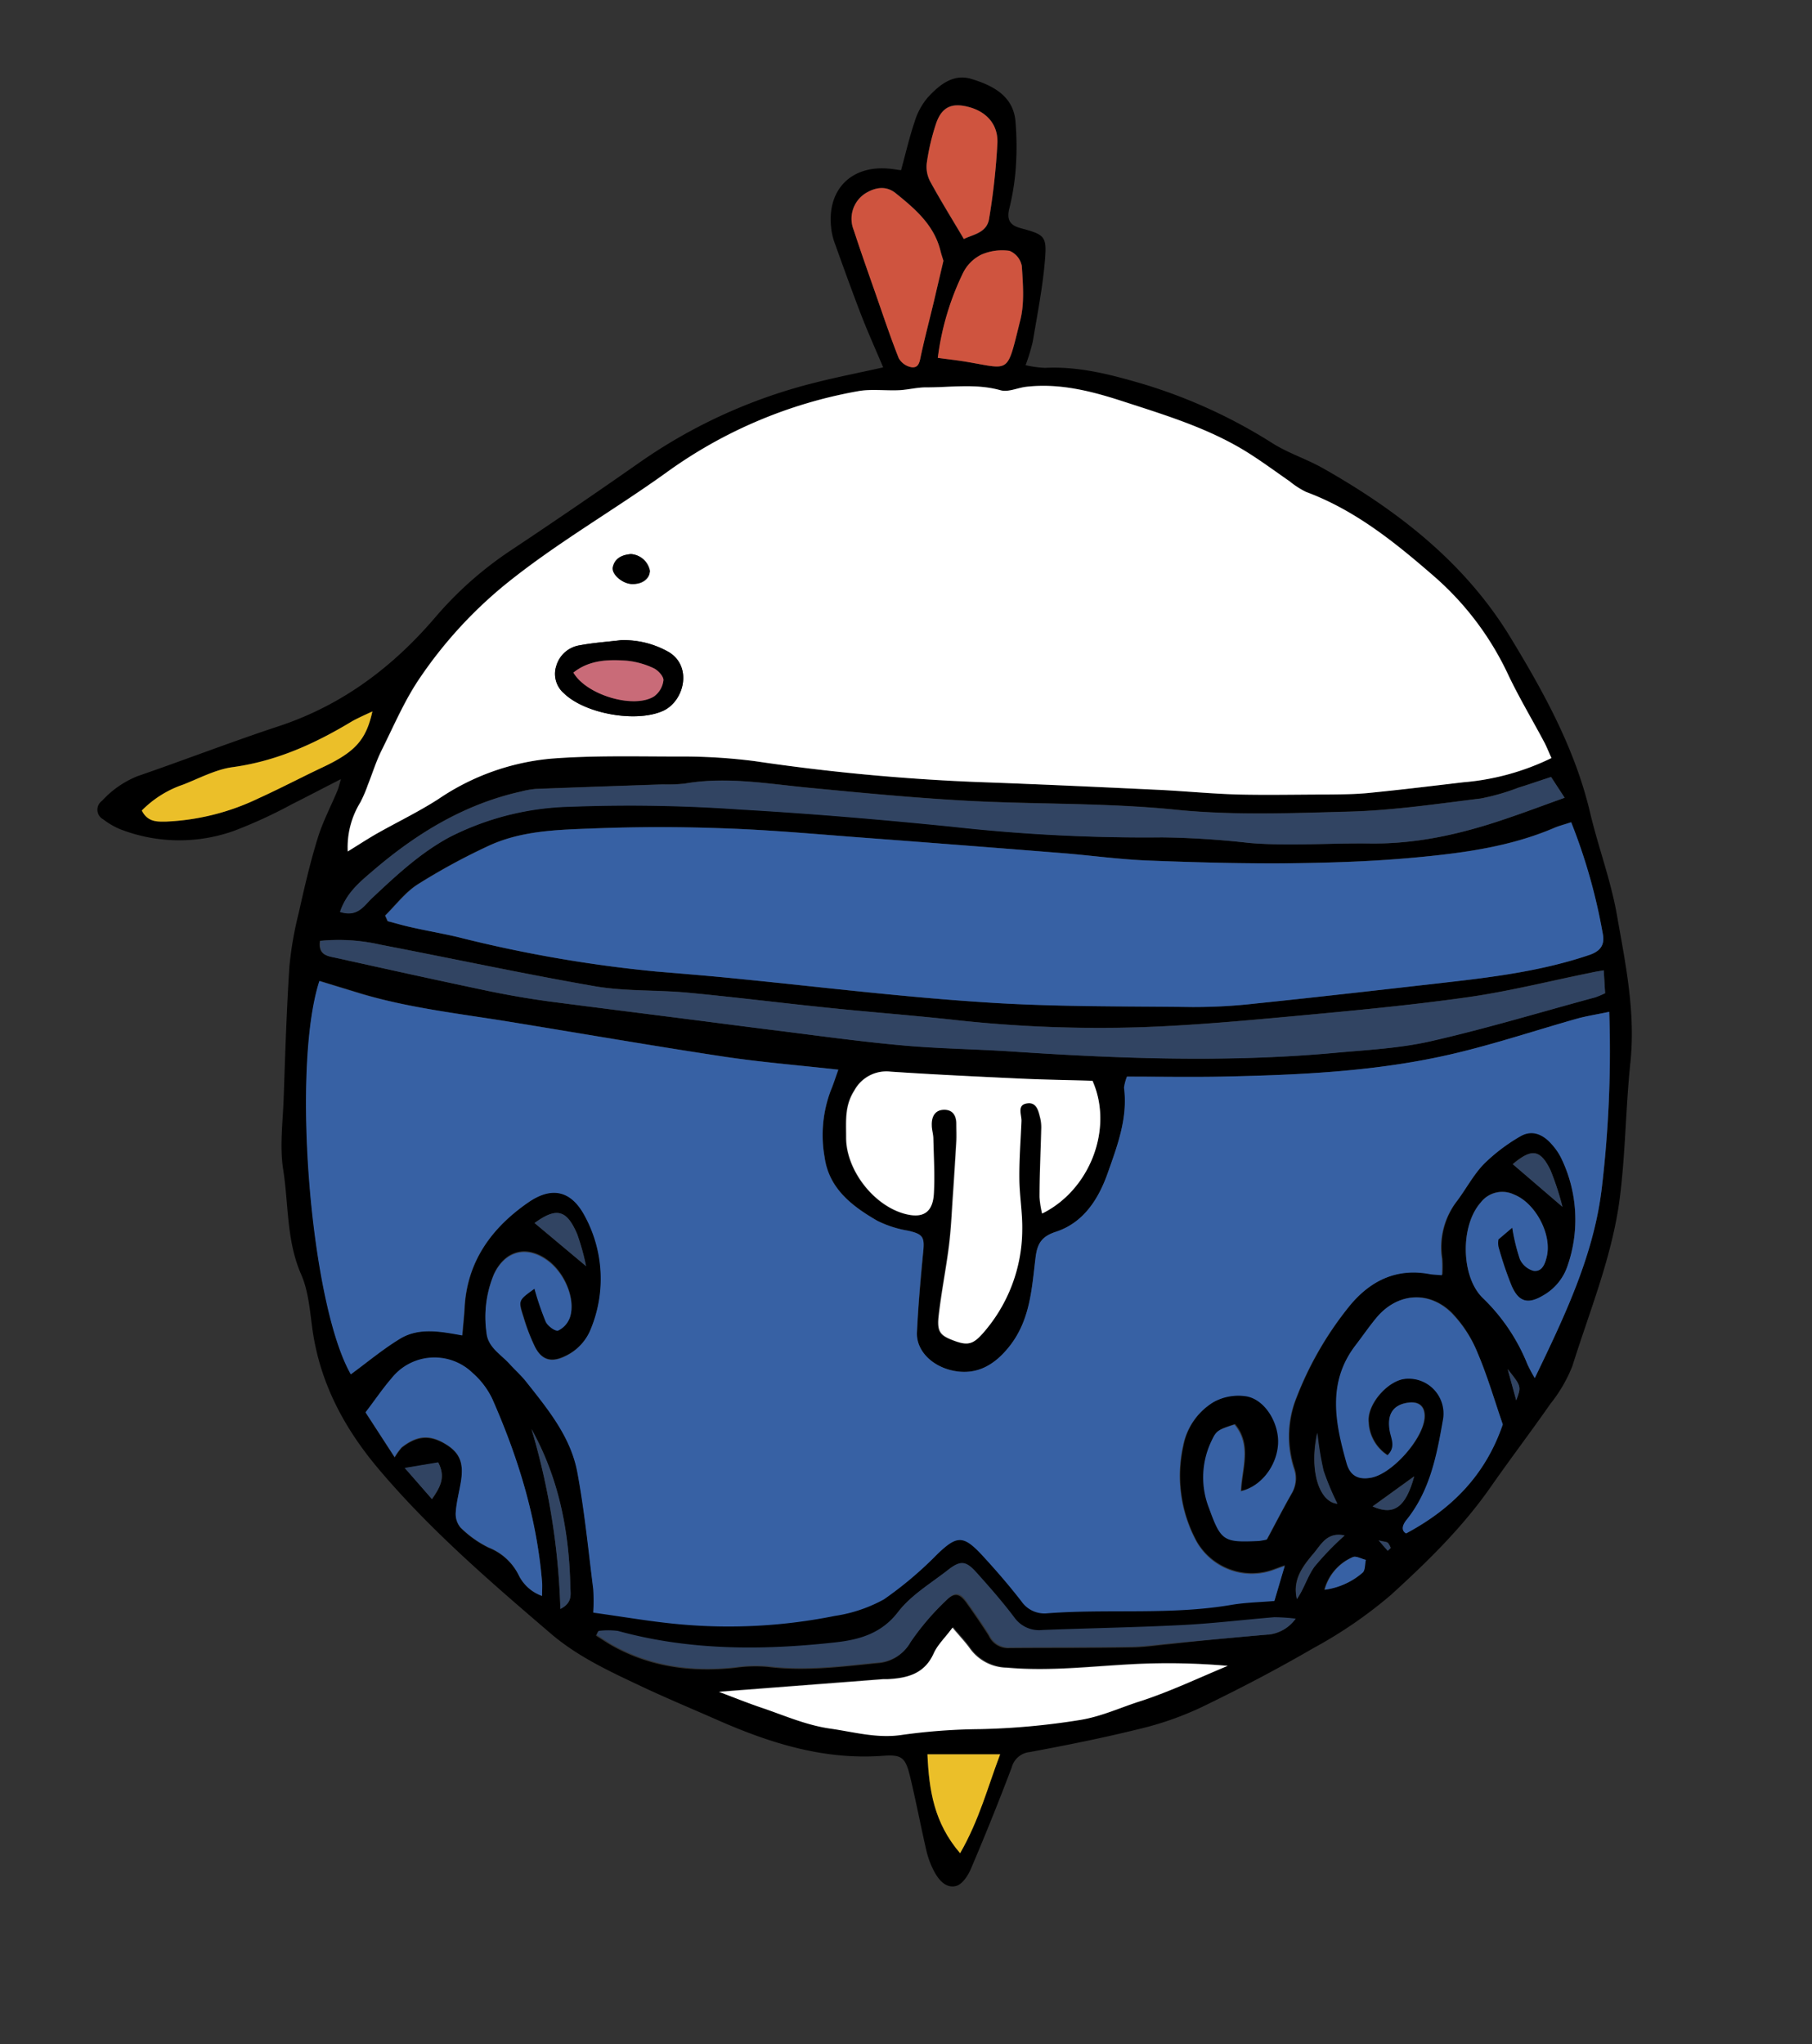 <svg id="圖層_1" data-name="圖層 1" xmlns="http://www.w3.org/2000/svg" viewBox="0 0 287.81 324.7"><rect x="0" y="0" width="287.81" height="324.7" fill="#333333" stroke="none"/><defs><style>.cls-1{fill:#3761a4;}.cls-2{fill:#314462;}.cls-3{fill:#fff;}.cls-4{fill:#cf543f;}.cls-5{fill:#ebbf29;}.cls-6{fill:#c96b78;}</style></defs><title>chks</title><g id="_群組_" data-name="&lt;群組&gt;"><path d="M256.8,145.2c1.36,7.74,3,15.48,2.17,23.49-.75,7.15-.78,14.39-1.68,21.51-1.17,9.26-4.77,17.92-7.54,26.77a23.42,23.42,0,0,1-3.49,6c-3.11,4.46-6.41,8.8-9.53,13.27-4.49,6.43-10.09,11.88-15.82,17.1a71.26,71.26,0,0,1-12.33,8.45c-5.81,3.38-11.78,6.49-17.83,9.41a50.56,50.56,0,0,1-9.82,3.42c-5.74,1.42-11.55,2.58-17.36,3.66a3.3,3.3,0,0,0-2.88,2.46q-3.08,8.13-6.5,16.14c-.45,1.06-1.37,2.42-2.32,2.67-1.61.42-2.77-.94-3.5-2.33a13.63,13.63,0,0,1-1.21-3.21c-.92-4-1.67-7.95-2.62-11.89-.73-3-1.32-3.47-4.33-3.24-9.21.68-17.69-1.94-26-5.58-4.35-1.92-8.75-3.74-13-5.77-4.82-2.27-9.62-4.55-13.74-8.08-9.6-8.22-19.17-16.46-27.35-26.15-5.4-6.4-9.25-13.55-10.47-22-.43-3-.62-6.15-1.8-8.84-2.36-5.37-2-11.1-2.86-16.64-.59-3.72-.06-7.63.07-11.45.24-7,.46-13.93.91-20.88A56.18,56.18,0,0,1,47.45,145c.89-4,1.8-7.94,3-11.83.8-2.63,2.11-5.1,3.17-7.65.16-.39.25-.81.53-1.77-2.92,1.48-5.34,2.76-7.81,4a75.72,75.72,0,0,1-9.16,4.21,25.89,25.89,0,0,1-18.08-.25,11.76,11.76,0,0,1-2.7-1.57,1.73,1.73,0,0,1-.19-2.95,15.35,15.35,0,0,1,5.66-3.92c7.57-2.61,15-5.49,22.63-8,10-3.36,18-9.42,24.74-17.34a57.72,57.72,0,0,1,12-10.58q10.29-6.85,20.41-13.94a84,84,0,0,1,28.08-12.7c3.36-.85,6.77-1.51,10.55-2.36-1.16-2.75-2.37-5.44-3.44-8.18-1.5-3.89-2.91-7.81-4.32-11.74A10,10,0,0,1,132,36c-.59-5.94,3.25-9.77,9.22-9.21.57.05,1.13.15,1.9.25.72-2.62,1.31-5.2,2.15-7.69a10.74,10.74,0,0,1,2.12-3.9c1.85-2,4.08-3.83,7-2.88,3.25,1,6.46,2.6,6.89,6.55a47.84,47.84,0,0,1,0,8.31,38.89,38.89,0,0,1-1,5.83c-.38,1.7.18,2.55,1.9,3,3.75,1,4.11,1.28,3.8,5-.36,4.37-1.22,8.7-1.94,13A31.19,31.19,0,0,1,162.9,58a16.75,16.75,0,0,0,3.08.43c5.44-.28,10.6,1.1,15.74,2.61a83.14,83.14,0,0,1,20.49,9.42c2.54,1.58,5.48,2.5,8.08,4,11.87,6.74,22.48,15,29.65,26.83,5.29,8.7,10.24,17.67,12.62,27.77C253.84,134.48,255.83,139.74,256.8,145.2Zm-2.44,44.06a184.31,184.31,0,0,0,1.25-28.55c-2.12.45-3.68.68-5.19,1.11-6.36,1.8-12.64,3.89-19.06,5.43-12.26,2.95-24.81,3.49-37.36,3.76-5,.1-9.95,0-15,0a7.48,7.48,0,0,0-.45,1.74c.63,4.81-1.06,9.22-2.59,13.56-1.45,4.1-3.81,7.88-8.24,9.33-2.3.75-3,1.91-3.23,4.16-.6,4.91-.83,9.91-4.21,14.12-2.35,2.93-5,4.47-8.62,3.83s-6.19-3.24-6-6.19c.22-4.29.6-8.56,1-12.84.22-2.28-.09-2.73-2.44-3.26a17.23,17.23,0,0,1-4.88-1.58c-4-2.32-7.66-5.11-8.35-10.09a20,20,0,0,1,1-10.64c.43-1,.75-2.07,1.18-3.26-6.26-.7-12.28-1.18-18.24-2.08-11.35-1.72-22.67-3.69-34-5.53C73,161,65,160.11,57.31,157.78l-6.54-2c-4.5,13.93-1.4,51.35,5,62.47,2.58-1.89,5.07-4,7.8-5.64,3-1.84,6.45-1.16,9.89-.54.14-1.69.3-3.07.37-4.45.41-7.34,4.32-12.64,10.09-16.65,3.8-2.64,6.86-1.9,9,2.12a20.9,20.9,0,0,1,1,17.87,8.07,8.07,0,0,1-4.25,4.44c-2.09,1-3.6.59-4.68-1.47a31.14,31.14,0,0,1-1.84-4.88c-.84-2.63-.8-2.65,1.76-4.49a45.06,45.06,0,0,0,1.77,5.2c.32.69,1.58,1.61,2,1.44a3.65,3.65,0,0,0,1.88-2.13c.88-2.83-.83-6.93-3.5-8.92-3.35-2.5-6.83-1.63-8.6,2.17a17.57,17.57,0,0,0-1.17,9.23c.21,2.3,2.26,3.41,3.64,4.93.86.95,1.83,1.8,2.62,2.8,3.48,4.37,7.11,8.77,8.16,14.4,1.16,6.15,1.75,12.4,2.54,18.62a32.13,32.13,0,0,1,0,3.7c4.83.66,9.28,1.44,13.76,1.85a85.47,85.47,0,0,0,24.6-1.33,23.24,23.24,0,0,0,7.81-2.63,59.13,59.13,0,0,0,8.49-7.18c3.08-2.91,4.09-3.05,7,.06,2.23,2.37,4.34,4.85,6.33,7.41a4.44,4.44,0,0,0,4.17,1.92c9.72-.74,19.53.32,29.22-1.34,2.25-.38,4.56-.42,6.81-.61l1.64-5.56c-1,.35-1.47.54-2,.72a10.1,10.1,0,0,1-12-4.55A21.87,21.87,0,0,1,188,229.59a10.44,10.44,0,0,1,4.88-7,8.16,8.16,0,0,1,5.23-.9c2.95.54,5.18,4.33,5,7.55-.2,3.51-2.74,6.81-5.93,7.53.17-3.59,1.74-7.34-1-10.6-2.83.92-2.9,1-3.76,2.84a13.35,13.35,0,0,0-.25,10.5c1.89,5.21,2.34,5.41,7.88,5.15a12.15,12.15,0,0,0,1.25-.22c1.26-2.34,2.53-4.82,3.9-7.23a4.73,4.73,0,0,0,.43-4,16.49,16.49,0,0,1,.12-10.64,54.07,54.07,0,0,1,8.8-15.36c3.28-3.9,7.43-5.88,12.67-4.93.54.1,1.1.1,1.91.17a20.66,20.66,0,0,0,0-2.57,12,12,0,0,1,2.36-9.18c1.46-2,2.62-4.17,4.3-5.91a28.67,28.67,0,0,1,5.74-4.36c1.86-1.13,3.61-.37,5,1.18A10,10,0,0,1,248,184a22.35,22.35,0,0,1,1,17,8.51,8.51,0,0,1-3.85,4.79c-2.41,1.42-3.88,1.08-5-1.5A57.37,57.37,0,0,1,238,198a4.23,4.23,0,0,1,0-1.13l2.19-1.91a31.52,31.52,0,0,0,1.21,5,3.39,3.39,0,0,0,2.18,1.86c1.38.18,1.85-1.16,2.11-2.33.79-3.53-1.84-8.45-5.2-9.78a4.32,4.32,0,0,0-5.33,1.29c-3.22,3.65-3.13,11.67.29,15.07a30.29,30.29,0,0,1,7.16,10.61,24.25,24.25,0,0,0,1.16,2.17C248.49,209.12,253,199.64,254.35,189.26Zm.59-31.51c-.07-1.09-.13-2.17-.22-3.63-1.09.19-1.53.25-2,.35-6.59,1.33-13.14,3-19.79,3.93-9.18,1.3-18.43,2.16-27.66,3-8,.74-16,1.46-24,1.74a210,210,0,0,1-30.24-1.21c-6.46-.7-13-1.19-19.42-1.86-7.51-.77-15-1.71-22.51-2.42-4.85-.46-9.8-.2-14.58-1-11.43-2-22.77-4.44-34.17-6.62a29.6,29.6,0,0,0-9.56-.6c-.33,2.33,1.27,2.42,2.58,2.71,8,1.78,16.09,3.56,24.15,5.25,3.17.67,6.38,1.21,9.59,1.65,7.82,1.05,15.66,2,23.49,3,3.9.5,7.8,1,11.7,1.5,6.89.85,13.77,1.83,20.68,2.46,5.88.54,11.81.58,17.71,1,17.06,1.14,34.12,1.77,51.19.22,5.08-.46,10.25-.7,15.2-1.83,8.82-2,17.51-4.6,26.25-7A13.3,13.3,0,0,0,254.94,157.75Zm-2.51-6.08c1.79-.61,2.48-1.62,2.14-3.36a90,90,0,0,0-5.07-17.72c-1.06.36-2,.58-2.78.94-6.71,2.85-13.85,3.88-21,4.57-6.81.67-13.68.91-20.53,1-7.64.08-15.3-.13-22.94-.43-4.52-.18-9-.81-13.52-1.17q-16-1.28-32-2.48c-7.18-.54-14.35-1.2-21.54-1.45-6.94-.25-13.9-.25-20.84,0-5.78.23-11.68.32-17.05,2.89a100.23,100.23,0,0,0-11,6c-2,1.26-3.46,3.27-5.17,4.95l.39.89c1.22.32,2.43.68,3.66.95,2.49.55,5,1,7.49,1.58a210.68,210.68,0,0,0,31.52,5.47c3.82.32,7.64.63,11.46,1,13.41,1.31,26.79,3,40.23,3.86,11.12.74,22.29.64,33.44.78a86.93,86.93,0,0,0,10.08-.56c10-1,20.07-2.19,30.1-3.33C237.3,155.18,245,154.19,252.43,151.67Zm-3.93-25-2.14-3.28c-1.86.61-3.5,1.18-5.15,1.69a35.44,35.44,0,0,1-6,1.73c-6.91.85-13.84,1.88-20.79,2.08-9.26.25-18.5.64-27.81-.31-11-1.11-22.05-.82-33.07-1.41-8.46-.46-16.9-1.28-25.33-2.09-6.47-.62-12.9-1.77-19.43-.64a25.61,25.61,0,0,1-3.48.13c-6.72.24-13.44.46-20.16.72a13.52,13.52,0,0,0-2.4.42c-9.06,2-16.72,6.75-23.66,12.71-2,1.7-4.06,3.44-5.07,6.4,2.82.9,3.82-1,5.09-2.19,3.81-3.57,7.59-7.12,12.26-9.66a44.45,44.45,0,0,1,19.08-4.88,249,249,0,0,1,27.14.44c11.23.64,22.45,1.6,33.65,2.73A275.41,275.41,0,0,0,184.59,133a138.24,138.24,0,0,1,13.88.89c6.38.52,12.76,0,19.13.08,7.59.11,14.74-1.56,21.8-4C242.33,129,245.22,127.89,248.51,126.71Zm-.34,65a44.14,44.14,0,0,0-1.91-5.84c-1.62-3.32-3-3.45-6-.94Zm-1.75-71.29c-.49-1.09-.78-1.84-1.16-2.54-1.91-3.58-4-7.08-5.72-10.75A47.14,47.14,0,0,0,227.7,91.45c-6.15-5.33-12.46-10.45-20.24-13.33a13.26,13.26,0,0,1-2.62-1.69c-2.2-1.5-4.33-3.1-6.58-4.52-6.15-3.87-13.08-6-19.9-8.18-4.94-1.61-10.05-2.93-15.38-2.31-1.36.16-2.85.89-4.05.55-3.92-1.09-7.85-.41-11.77-.46-1.45,0-2.9.38-4.36.45-2.18.1-4.42-.22-6.54.16a73.93,73.93,0,0,0-30.2,12.76c-8.56,6.18-17.77,11.39-26,18.1a69.49,69.49,0,0,0-13.3,14.55c-2.49,3.6-4.24,7.73-6.2,11.68-.87,1.76-1.45,3.66-2.18,5.49a21,21,0,0,1-1.18,2.74,13.6,13.6,0,0,0-2,7.8c1.8-1.11,3.23-2.05,4.71-2.89,3.23-1.83,6.62-3.42,9.71-5.45a37.85,37.85,0,0,1,17.84-6.4c6.7-.53,13.47-.39,20.21-.34a90.16,90.16,0,0,1,12.17.73,331.77,331.77,0,0,0,35.37,3.32c9.52.34,19,.78,28.54,1.23,4.29.2,8.57.63,12.86.75,4.76.14,9.53.06,14.3,0,2.21,0,4.42,0,6.61-.26,5-.5,9.92-1.09,14.87-1.68A39.19,39.19,0,0,0,246.42,120.4Zm-5.59,102c.83-2.2.83-2.2-1.36-4.95Zm-2.15,3.81c-1.27-3.71-2.4-7.62-4-11.35a19.78,19.78,0,0,0-4.06-6.35c-3.67-3.6-8.64-3.14-11.89.73-1.19,1.42-2.24,3-3.37,4.44-4.51,5.9-3.21,12.29-1.42,18.64.61,2.17,2.07,2.75,4,2.35,3.32-.68,8.14-6.14,8.38-9.48.12-1.74-.81-2.63-2.52-2.42-2.46.3-3.5,1.8-3,4.43.22,1.28,1,2.6-.35,3.93a6.56,6.56,0,0,1-3-5.24c-.31-2.8,3-6.6,5.79-6.9a5.54,5.54,0,0,1,6,6.66c-1,5.61-2.08,11.21-5.83,15.82-.67.82-.83,1.63,0,2.07C230.55,239.68,235.91,234.33,238.68,226.24Zm-18.26,20.09.47-.45a2.63,2.63,0,0,0-.47-.81c-.2-.17-.55-.16-1.46-.38ZM218,239.26c3.38,1.5,5.25.16,6.61-4.78Zm-1.62,10.54c.44-.32.37-1.35.53-2.05-.71-.16-1.57-.67-2.1-.43a7.84,7.84,0,0,0-4.48,5.18A11.48,11.48,0,0,0,216.41,249.8Zm-2.83-5.92c-2.8-.6-3.74,1.48-4.9,2.83-1.71,2-3.42,4.18-2.67,7.24,1.12-1.62,1.67-3.56,2.77-5.11A45.49,45.49,0,0,1,213.58,243.88Zm-1.15-5a42.69,42.69,0,0,1-2.2-5.26,51.18,51.18,0,0,1-1-6C207.87,233.7,209.6,238.62,212.43,238.84Zm-11,20.77a6.09,6.09,0,0,0,4.35-2.52,30.93,30.93,0,0,0-3.45-.14c-4.85.39-9.68,1-14.54,1.24-7.42.38-14.84.5-22.27.79a4.82,4.82,0,0,1-4.49-2c-1.88-2.5-4-4.86-6.05-7.19-1.63-1.81-2.51-1.89-4.44-.39-2.74,2.14-5.89,4-7.95,6.7-2.67,3.49-6.21,4.44-10,4.85-11.59,1.28-23.14,1.31-34.52-1.82a12,12,0,0,0-3.08,0l-.3.63c.95.59,1.87,1.23,2.85,1.76,6,3.28,12.48,4.09,19.23,3.36a22.79,22.79,0,0,1,5.2-.15c5.83.73,11.58,0,17.35-.59a6.4,6.4,0,0,0,5.26-3.27,40.9,40.9,0,0,1,5.63-6.6c1.42-1.44,2.24-1.24,3.37.35s2.37,3.39,3.48,5.13a3.38,3.38,0,0,0,3,2c6.49-.06,13,0,19.48-.12,2.08,0,4.16-.33,6.24-.52C191.06,260.55,196.26,260.06,201.46,259.61ZM181.4,270.13c4.66-1.49,9.11-3.66,13.65-5.54a108.69,108.69,0,0,0-14.52-.38c-6.83.32-13.63,1.2-20.49.58a7.35,7.35,0,0,1-5.91-3.1c-.7-1-1.58-1.91-2.73-3.27-1.21,1.6-2.42,2.73-3,4.11-1.48,3.28-4.23,3.93-7.35,4.09l-.69,0-26.06,2c2.56,1,4.8,1.87,7.09,2.63,3.51,1.17,7,2.68,10.6,3.21s7.43,1.63,11.37,1a95,95,0,0,1,12.4-.92,114.48,114.48,0,0,0,15.89-1.45C175.06,272.63,178.15,271.17,181.4,270.13Zm-15.91-77.38c7.64-3.74,11.4-13.53,8-21.09-3.95-.11-7.77-.17-11.59-.34-6.84-.32-13.68-.64-20.52-1.1a5.78,5.78,0,0,0-5.77,3c-1.55,2.36-1.28,4.89-1.3,7.41,0,5.14,4.3,10.78,9.23,12.15,3,.82,4.54-.16,4.7-3.25.14-2.89,0-5.8-.09-8.71,0-.69-.22-1.38-.25-2.07-.05-1.31.41-2.4,1.85-2.47s2.09.82,2.06,2.22c0,.93,0,1.86,0,2.79q-.26,4.51-.57,9c-.17,2.54-.28,5.09-.6,7.61-.46,3.67-1.2,7.3-1.62,11-.3,2.64.18,3.24,2.29,4,2.32.89,3.18.66,4.85-1.28a25,25,0,0,0,6.11-16.28c.05-2.77-.44-5.55-.46-8.32,0-3,.22-6,.34-9,0-1.06-.73-2.59,1-2.77,1.47-.16,1.75,1.27,2,2.39a6.39,6.39,0,0,1,.15,1.71c-.08,3.6-.22,7.19-.27,10.79A15.67,15.67,0,0,0,165.49,192.75ZM162.07,50.84c.68-2.72.42-5.72.24-8.58a3.25,3.25,0,0,0-1.94-2.42,8.23,8.23,0,0,0-4.53.63,6.41,6.41,0,0,0-2.86,2.9,43.18,43.18,0,0,0-4,13.47c1.66.22,3,.37,4.32.59C160.61,58.63,159.86,59.63,162.07,50.84Zm-3.2,227.8H147.31c.26,5.77,1.06,10.89,5.19,15.71C155.57,289,156.84,283.9,158.86,278.64Zm-.44-255.88c.14-3-1.72-5-4.54-5.77s-4.27,0-5.19,2.59a35.45,35.45,0,0,0-1.51,6.4,5,5,0,0,0,.59,2.95c1.64,3,3.44,5.9,5.31,9.06,1.33-.69,3.64-.93,4-3.18A106.54,106.54,0,0,0,158.42,22.76Zm-8.57,18.66c-.13-.44-.33-1-.46-1.54-1-4.11-4-6.69-7.08-9.19-1.56-1.27-3.3-.94-4.89,0a4.79,4.79,0,0,0-1.83,5.81c1.09,3.31,2.24,6.59,3.39,9.87,1.22,3.51,2.39,7,3.76,10.48a2.93,2.93,0,0,0,2,1.43c1.2.18,1.31-.91,1.53-1.87.65-2.94,1.41-5.86,2.11-8.79C148.89,45.63,149.35,43.6,149.85,41.42ZM93.08,201.09A36,36,0,0,0,91.67,196c-1.7-3.91-3.32-4.23-6.77-1.74ZM89,255.53c2-1,1.61-2.44,1.58-3.56-.18-8.77-1.83-17.19-6.16-25A111.29,111.29,0,0,1,89,255.53Zm-2.9-2c0-.92,0-1.58,0-2.22-.84-10.17-3.81-19.78-7.89-29.06a12.75,12.75,0,0,0-3.12-4.11,8.7,8.7,0,0,0-12.87.83c-1.43,1.65-2.66,3.47-4.14,5.42l4.62,7.12a9.14,9.14,0,0,1,1.13-1.57c2.36-1.84,4.38-2,6.74-.65s3.15,3,2.65,6.14c-.26,1.6-.7,3.19-.81,4.8a3.36,3.36,0,0,0,.74,2.43,16.88,16.88,0,0,0,4.49,3.2,9,9,0,0,1,4.75,4.35A6.54,6.54,0,0,0,86.11,253.49Zm-17.47-15.4c1.36-2,2.16-3.51,1-5.82l-5.27.89ZM51.36,121.8c5.08-2.4,6.83-4.31,7.79-8.82-1.13.54-2.21,1-3.19,1.56-5.92,3.56-12.06,6.35-19,7.3-2.69.37-5.27,1.72-7.85,2.77a16.8,16.8,0,0,0-6.57,4.12c.95,1.86,2.43,1.8,3.78,1.76A37.55,37.55,0,0,0,41,126.82C44.51,125.22,47.9,123.44,51.36,121.8Z"/><path class="cls-1" d="M255.6,160.71a184.31,184.31,0,0,1-1.25,28.55c-1.34,10.39-5.86,19.86-10.57,29.63a24.25,24.25,0,0,1-1.16-2.17,30.29,30.29,0,0,0-7.16-10.61c-3.42-3.4-3.51-11.42-.29-15.07a4.32,4.32,0,0,1,5.33-1.29c3.36,1.33,6,6.25,5.2,9.78-.27,1.17-.73,2.51-2.11,2.33a3.39,3.39,0,0,1-2.18-1.86,31.52,31.52,0,0,1-1.21-5L238,196.86a4.23,4.23,0,0,0,0,1.13,57.37,57.37,0,0,0,2.1,6.26c1.16,2.58,2.62,2.92,5,1.5A8.51,8.51,0,0,0,249,201a22.35,22.35,0,0,0-1-17,10,10,0,0,0-1.58-2.29c-1.36-1.55-3.11-2.31-5-1.18a28.67,28.67,0,0,0-5.74,4.36c-1.68,1.73-2.84,4-4.3,5.91a12,12,0,0,0-2.36,9.18,20.66,20.66,0,0,1,0,2.57c-.82-.07-1.37-.08-1.91-.17-5.24-1-9.39,1-12.67,4.93a54.07,54.07,0,0,0-8.8,15.36,16.49,16.49,0,0,0-.12,10.64,4.73,4.73,0,0,1-.43,4c-1.37,2.41-2.65,4.89-3.9,7.23a12.15,12.15,0,0,1-1.25.22c-5.54.25-6,.06-7.88-5.15a13.35,13.35,0,0,1,.25-10.5c.86-1.85.93-1.92,3.76-2.84,2.73,3.26,1.15,7,1,10.6,3.19-.73,5.73-4,5.93-7.53.18-3.22-2-7-5-7.55a8.16,8.16,0,0,0-5.23.9,10.44,10.44,0,0,0-4.88,7,21.87,21.87,0,0,0,2.17,15.21,10.1,10.1,0,0,0,12,4.55c.52-.18,1-.37,2-.72l-1.64,5.56c-2.25.19-4.56.23-6.81.61-9.69,1.66-19.49.6-29.22,1.34a4.44,4.44,0,0,1-4.17-1.92c-2-2.57-4.1-5-6.33-7.41-2.92-3.11-3.93-3-7-.06a59.13,59.13,0,0,1-8.49,7.18,23.24,23.24,0,0,1-7.81,2.63,85.47,85.47,0,0,1-24.6,1.33c-4.49-.4-8.94-1.19-13.76-1.85a32.13,32.13,0,0,0,0-3.7c-.79-6.22-1.39-12.47-2.54-18.62-1.06-5.63-4.68-10-8.16-14.4-.8-1-1.76-1.85-2.62-2.8-1.38-1.52-3.43-2.63-3.64-4.93a17.57,17.57,0,0,1,1.17-9.23c1.77-3.8,5.25-4.67,8.6-2.17,2.67,2,4.39,6.09,3.5,8.92a3.65,3.65,0,0,1-1.88,2.13c-.46.17-1.71-.74-2-1.44a45.06,45.06,0,0,1-1.77-5.2c-2.56,1.84-2.6,1.86-1.76,4.49A31.14,31.14,0,0,0,85,214c1.07,2.06,2.59,2.46,4.68,1.47A8.07,8.07,0,0,0,93.87,211a20.9,20.9,0,0,0-1-17.87c-2.13-4-5.2-4.76-9-2.12-5.77,4-9.68,9.31-10.09,16.65-.08,1.38-.23,2.75-.37,4.45-3.44-.62-6.87-1.3-9.89.54-2.74,1.67-5.22,3.75-7.8,5.64-6.39-11.12-9.49-48.53-5-62.47l6.54,2C65,160.11,73,161,80.91,162.29c11.33,1.85,22.65,3.81,34,5.53,6,.9,12,1.38,18.24,2.08-.43,1.19-.76,2.25-1.18,3.26a20,20,0,0,0-1,10.64c.69,5,4.37,7.78,8.35,10.09a17.23,17.23,0,0,0,4.88,1.58c2.35.53,2.67,1,2.44,3.26-.43,4.27-.8,8.55-1,12.84-.16,3,2.52,5.57,6,6.19s6.27-.9,8.62-3.83c3.38-4.21,3.61-9.22,4.21-14.12.28-2.25.93-3.41,3.23-4.16,4.43-1.45,6.79-5.23,8.24-9.33,1.53-4.34,3.22-8.76,2.59-13.56A7.48,7.48,0,0,1,179,171c5,0,10,.09,15,0,12.55-.26,25.1-.81,37.36-3.76,6.42-1.54,12.71-3.63,19.06-5.43C251.92,161.39,253.48,161.15,255.6,160.71Z"/><path class="cls-2" d="M254.73,154.12c.09,1.46.15,2.55.22,3.63a13.3,13.3,0,0,1-1.53.66c-8.74,2.36-17.43,5-26.25,7-5,1.12-10.12,1.36-15.2,1.83-17.07,1.55-34.13.91-51.19-.22-5.9-.39-11.83-.44-17.71-1-6.91-.63-13.79-1.61-20.68-2.46-3.9-.48-7.8-1-11.7-1.5-7.83-1-15.67-2-23.49-3-3.21-.44-6.42-1-9.59-1.65-8.06-1.69-16.11-3.47-24.15-5.25-1.3-.29-2.91-.38-2.58-2.71a29.6,29.6,0,0,1,9.56.6c11.39,2.19,22.74,4.65,34.17,6.62,4.77.82,9.73.56,14.58,1,7.51.7,15,1.65,22.51,2.42,6.47.67,13,1.16,19.42,1.86a210,210,0,0,0,30.24,1.21c8-.28,16-1,24-1.74,9.23-.86,18.48-1.72,27.66-3,6.65-.94,13.2-2.6,19.79-3.93C253.2,154.37,253.64,154.31,254.73,154.12Z"/><path class="cls-1" d="M254.58,148.32c.34,1.74-.35,2.75-2.14,3.36-7.43,2.52-15.14,3.5-22.87,4.38-10,1.14-20.06,2.28-30.1,3.33a86.93,86.93,0,0,1-10.08.56c-11.15-.14-22.32,0-33.44-.78-13.44-.89-26.82-2.55-40.23-3.86-3.81-.37-7.64-.68-11.46-1a210.68,210.68,0,0,1-31.52-5.47c-2.48-.59-5-1-7.49-1.58-1.23-.27-2.44-.63-3.66-.95l-.39-.89c1.71-1.68,3.2-3.68,5.17-4.95a100.23,100.23,0,0,1,11-6c5.37-2.58,11.28-2.67,17.05-2.89,6.94-.27,13.91-.27,20.84,0,7.19.25,14.36.91,21.54,1.45q16,1.2,32,2.48c4.51.36,9,1,13.52,1.17,7.64.3,15.3.51,22.94.43,6.85-.08,13.71-.32,20.53-1,7.15-.69,14.29-1.72,21-4.57.83-.36,1.72-.58,2.78-.94A90,90,0,0,1,254.58,148.32Z"/><path class="cls-2" d="M246.37,123.43l2.14,3.28c-3.28,1.18-6.18,2.26-9.1,3.26-7.06,2.42-14.21,4.09-21.8,4-6.37-.09-12.75.44-19.13-.08a138.24,138.24,0,0,0-13.88-.89,275.41,275.41,0,0,1-33.37-1.68c-11.2-1.13-22.42-2.09-33.65-2.73a249,249,0,0,0-27.14-.44A44.45,44.45,0,0,0,71.35,133c-4.68,2.54-8.45,6.09-12.26,9.66-1.27,1.19-2.27,3.1-5.09,2.19,1-3,3.1-4.71,5.07-6.4,6.94-6,14.6-10.67,23.66-12.71a13.52,13.52,0,0,1,2.4-.42c6.72-.26,13.44-.49,20.16-.72a25.61,25.61,0,0,0,3.48-.13c6.53-1.13,13,0,19.43.64,8.43.81,16.87,1.63,25.33,2.09,11,.6,22.11.3,33.07,1.41,9.31.95,18.56.56,27.81.31,6.94-.19,13.87-1.23,20.79-2.08a35.44,35.44,0,0,0,6-1.73C242.88,124.61,244.51,124,246.37,123.43Z"/><path class="cls-2" d="M246.27,185.85a44.14,44.14,0,0,1,1.91,5.84l-7.88-6.77C243.26,182.4,244.65,182.53,246.27,185.85Z"/><path class="cls-3" d="M245.27,117.86c.37.7.66,1.45,1.16,2.54a39.19,39.19,0,0,1-14,3.85c-5,.59-9.91,1.19-14.87,1.68-2.19.22-4.41.24-6.61.26-4.77,0-9.53.11-14.3,0-4.29-.12-8.57-.55-12.86-.75-9.51-.45-19-.89-28.54-1.23a331.77,331.77,0,0,1-35.37-3.32,90.16,90.16,0,0,0-12.17-.73c-6.74,0-13.5-.19-20.21.34a37.85,37.85,0,0,0-17.84,6.4c-3.1,2-6.48,3.63-9.71,5.45-1.48.84-2.91,1.78-4.71,2.89a13.6,13.6,0,0,1,2-7.8,21,21,0,0,0,1.18-2.74c.73-1.83,1.31-3.73,2.18-5.49,2-4,3.71-8.08,6.2-11.68A69.49,69.49,0,0,1,80.06,93c8.23-6.71,17.44-11.92,26-18.1a73.93,73.93,0,0,1,30.2-12.76c2.11-.39,4.36-.06,6.54-.16,1.46-.07,2.91-.47,4.36-.45,3.92,0,7.85-.64,11.77.46,1.2.34,2.69-.39,4.05-.55,5.33-.62,10.44.7,15.38,2.31,6.82,2.22,13.75,4.31,19.9,8.18,2.25,1.42,4.39,3,6.58,4.52a13.26,13.26,0,0,0,2.62,1.69c7.78,2.89,14.1,8,20.24,13.33a47.14,47.14,0,0,1,11.84,15.67C241.27,110.78,243.36,114.27,245.27,117.86Zm-140-4.93c3.4-1.5,4.76-7,1-9.34a14.44,14.44,0,0,0-7.63-1.91c-2.17.26-4.37.41-6.52.81a4.61,4.61,0,0,0-3.74,3.25,4.07,4.07,0,0,0,1.23,4.4C93,113.39,101,114.8,105.27,112.93Zm-2-22.15a3.25,3.25,0,0,0-3-2.76c-1.3.1-2.52.57-2.82,2.07-.23,1.14,1.49,2.59,3.05,2.67S103.18,91.9,103.22,90.78Z"/><path class="cls-2" d="M239.47,217.48c2.19,2.75,2.19,2.75,1.36,4.95Z"/><path class="cls-1" d="M234.7,214.9c1.58,3.72,2.71,7.64,4,11.35-2.77,8.09-8.13,13.44-15.37,17.31-.78-.44-.62-1.25,0-2.07,3.75-4.61,4.85-10.2,5.83-15.82a5.54,5.54,0,0,0-6-6.66c-2.8.3-6.11,4.1-5.79,6.9a6.56,6.56,0,0,0,3,5.24c1.38-1.32.57-2.64.35-3.93-.45-2.63.59-4.13,3-4.43,1.72-.21,2.64.68,2.52,2.42-.24,3.35-5.06,8.8-8.38,9.48-2,.4-3.41-.18-4-2.35-1.79-6.34-3.09-12.73,1.42-18.64,1.13-1.47,2.17-3,3.37-4.44,3.26-3.87,8.22-4.33,11.89-.73A19.78,19.78,0,0,1,234.7,214.9Z"/><path class="cls-2" d="M220.89,245.88l-.47.45L219,244.69c.91.22,1.25.21,1.46.38A2.63,2.63,0,0,1,220.89,245.88Z"/><path class="cls-2" d="M224.64,234.49c-1.36,4.93-3.23,6.28-6.61,4.78Z"/><path class="cls-1" d="M216.95,247.75c-.16.7-.09,1.73-.53,2.05a11.48,11.48,0,0,1-6,2.7,7.84,7.84,0,0,1,4.48-5.18C215.38,247.08,216.23,247.59,216.95,247.75Z"/><path class="cls-2" d="M208.68,246.71c1.16-1.36,2.1-3.44,4.9-2.83a45.49,45.49,0,0,0-4.81,5c-1.1,1.55-1.64,3.49-2.77,5.11C205.27,250.9,207,248.73,208.68,246.71Z"/><path class="cls-2" d="M210.24,233.58a42.69,42.69,0,0,0,2.2,5.26c-2.83-.22-4.56-5.14-3.18-11.27A51.18,51.18,0,0,0,210.24,233.58Z"/><path class="cls-2" d="M205.81,257.09a6.09,6.09,0,0,1-4.35,2.52c-5.2.45-10.4.94-15.6,1.41-2.08.19-4.16.49-6.24.52-6.49.09-13,.06-19.48.12a3.38,3.38,0,0,1-3-2c-1.11-1.74-2.28-3.44-3.48-5.13s-1.95-1.78-3.37-.35a40.9,40.9,0,0,0-5.63,6.6,6.4,6.4,0,0,1-5.26,3.27c-5.78.57-11.52,1.32-17.35.59a22.79,22.79,0,0,0-5.2.15c-6.74.73-13.2-.08-19.23-3.36-1-.53-1.9-1.17-2.85-1.76l.3-.63a12,12,0,0,1,3.08,0c11.38,3.13,22.94,3.1,34.52,1.82,3.76-.42,7.3-1.36,10-4.85,2.05-2.69,5.21-4.55,7.95-6.7,1.92-1.5,2.81-1.42,4.44.39,2.09,2.33,4.17,4.69,6.05,7.19a4.82,4.82,0,0,0,4.49,2c7.42-.29,14.85-.41,22.27-.79,4.85-.25,9.69-.84,14.54-1.24A30.93,30.93,0,0,1,205.81,257.09Z"/><path class="cls-3" d="M195,264.59c-4.54,1.88-9,4-13.65,5.54-3.25,1-6.34,2.5-9.81,3.06a114.48,114.48,0,0,1-15.89,1.45,95,95,0,0,0-12.4.92c-3.93.6-7.64-.47-11.37-1s-7.09-2-10.6-3.21c-2.29-.76-4.53-1.67-7.09-2.63l26.06-2,.69,0c3.12-.16,5.87-.81,7.35-4.09.62-1.39,1.83-2.51,3-4.11,1.14,1.36,2,2.26,2.73,3.27a7.35,7.35,0,0,0,5.91,3.1c6.86.62,13.67-.25,20.49-.58A108.69,108.69,0,0,1,195,264.59Z"/><path class="cls-3" d="M173.53,171.66c3.37,7.57-.4,17.35-8,21.09a15.67,15.67,0,0,1-.4-2.62c0-3.6.18-7.19.27-10.79a6.39,6.39,0,0,0-.15-1.71c-.28-1.12-.55-2.55-2-2.39-1.77.18-1,1.71-1,2.77-.12,3-.36,6-.34,9,0,2.77.51,5.55.46,8.32a25,25,0,0,1-6.11,16.28c-1.68,1.95-2.53,2.17-4.85,1.28-2.11-.81-2.59-1.4-2.29-4,.42-3.67,1.15-7.31,1.62-11,.32-2.52.43-5.07.6-7.61q.31-4.51.57-9c.05-.93,0-1.86,0-2.79,0-1.41-.67-2.29-2.06-2.22s-1.9,1.16-1.85,2.47c0,.69.24,1.38.25,2.07.07,2.9.24,5.81.09,8.71-.16,3.09-1.74,4.07-4.7,3.25-4.93-1.37-9.27-7-9.23-12.15,0-2.52-.25-5,1.3-7.41a5.78,5.78,0,0,1,5.77-3c6.83.46,13.68.78,20.52,1.1C165.76,171.49,169.58,171.54,173.53,171.66Z"/><path class="cls-4" d="M162.3,42.26c.18,2.85.44,5.86-.24,8.58-2.2,8.79-1.46,7.79-8.79,6.59-1.32-.22-2.66-.36-4.32-.59a43.18,43.18,0,0,1,4-13.47,6.41,6.41,0,0,1,2.86-2.9,8.23,8.23,0,0,1,4.53-.63A3.25,3.25,0,0,1,162.3,42.26Z"/><path class="cls-5" d="M147.31,278.64h11.55c-2,5.26-3.29,10.36-6.36,15.71C148.37,289.53,147.57,284.41,147.31,278.64Z"/><path class="cls-4" d="M153.88,17c2.82.74,4.68,2.78,4.54,5.77a106.54,106.54,0,0,1-1.32,12c-.37,2.25-2.68,2.49-4,3.18-1.87-3.16-3.67-6.06-5.31-9.06a5,5,0,0,1-.59-2.95,35.45,35.45,0,0,1,1.51-6.4C149.61,17,151.2,16.29,153.88,17Z"/><path class="cls-4" d="M149.39,39.89c.14.56.33,1.1.46,1.54-.51,2.17-1,4.21-1.46,6.24-.7,2.93-1.47,5.85-2.11,8.79-.21,1-.32,2.05-1.53,1.87a2.93,2.93,0,0,1-2-1.43c-1.37-3.45-2.54-7-3.76-10.48-1.15-3.28-2.31-6.56-3.39-9.87a4.79,4.79,0,0,1,1.83-5.81c1.59-1,3.33-1.3,4.89,0C145.37,33.2,148.4,35.77,149.39,39.89Z"/><path d="M106.26,103.59c3.77,2.3,2.4,7.84-1,9.34-4.24,1.87-12.3.46-15.67-2.79a4.07,4.07,0,0,1-1.23-4.4,4.61,4.61,0,0,1,3.74-3.25c2.15-.4,4.35-.55,6.52-.81A14.44,14.44,0,0,1,106.26,103.59Zm-.87,4.46c0-.63-.87-1.61-1.58-1.93a12.93,12.93,0,0,0-4.29-1.19c-3-.21-5.93-.1-8.43,1.89,2.08,3.59,9.67,5.81,12.85,3.76A3.7,3.7,0,0,0,105.38,108Z"/><path class="cls-6" d="M103.8,106.12c.71.32,1.62,1.3,1.58,1.93a3.7,3.7,0,0,1-1.46,2.54c-3.18,2.06-10.77-.17-12.85-3.76,2.51-2,5.48-2.1,8.43-1.89A12.93,12.93,0,0,1,103.8,106.12Z"/><path d="M100.18,88a3.25,3.25,0,0,1,3,2.76c0,1.12-1.35,2-2.81,2s-3.28-1.53-3.05-2.67C97.66,88.58,98.88,88.12,100.18,88Z"/><path class="cls-2" d="M91.67,196a36,36,0,0,1,1.42,5.11l-8.18-6.86C88.35,191.75,90,192.07,91.67,196Z"/><path class="cls-2" d="M90.59,252c0,1.12.46,2.52-1.58,3.56A111.29,111.29,0,0,0,84.43,227C88.77,234.78,90.41,243.2,90.59,252Z"/><path class="cls-1" d="M86.1,251.26c.06.65,0,1.3,0,2.22a6.54,6.54,0,0,1-3.73-3.35,9,9,0,0,0-4.75-4.35,16.88,16.88,0,0,1-4.49-3.2,3.36,3.36,0,0,1-.74-2.43c.11-1.61.55-3.19.81-4.8.51-3.13-.19-4.72-2.65-6.14s-4.37-1.19-6.74.65a9.14,9.14,0,0,0-1.13,1.57l-4.62-7.12c1.48-1.94,2.71-3.76,4.14-5.42a8.7,8.7,0,0,1,12.87-.83,12.75,12.75,0,0,1,3.12,4.11C82.3,231.48,85.26,241.09,86.1,251.26Z"/><path class="cls-2" d="M69.59,232.26c1.21,2.31.4,3.86-1,5.82l-4.32-4.93Z"/><path class="cls-5" d="M59.15,113c-1,4.51-2.72,6.41-7.79,8.82-3.46,1.63-6.85,3.42-10.33,5A37.55,37.55,0,0,1,26.3,130.5c-1.35,0-2.83.1-3.78-1.76a16.8,16.8,0,0,1,6.57-4.12c2.58-1,5.16-2.4,7.85-2.77,7-.95,13.11-3.74,19-7.3C56.95,114,58,113.53,59.15,113Z"/></g></svg>
